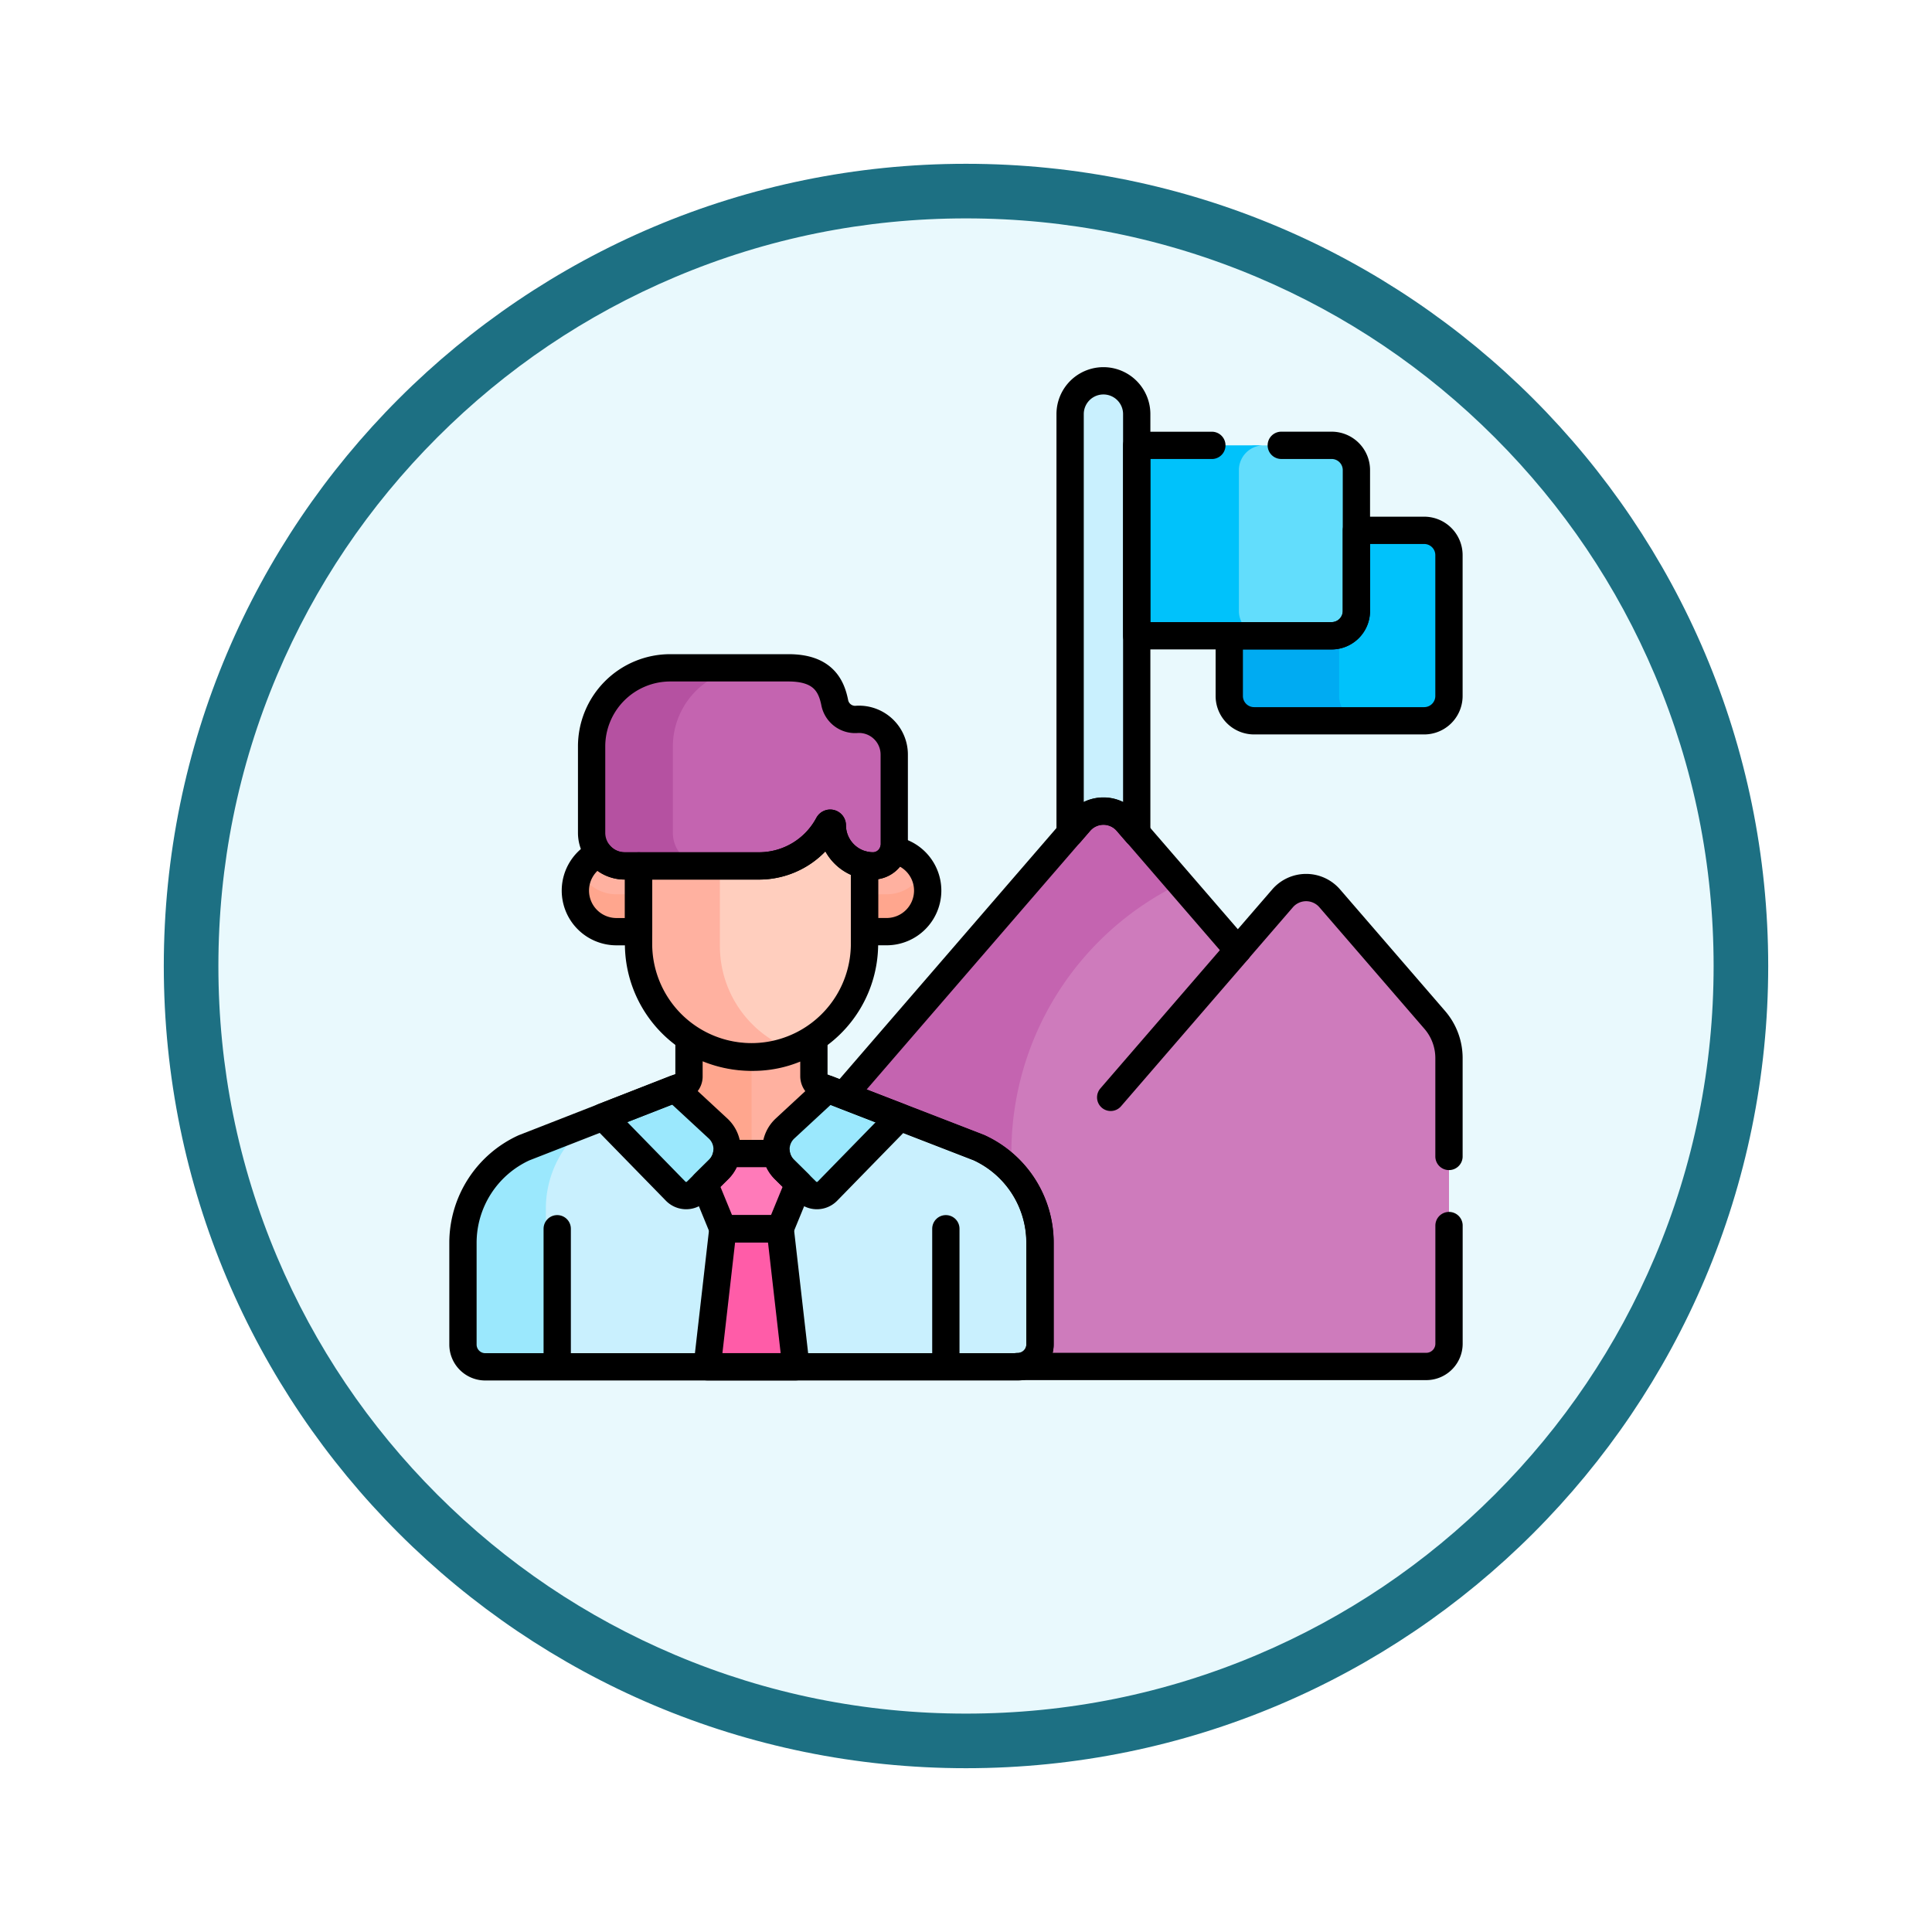 <svg xmlns="http://www.w3.org/2000/svg" xmlns:xlink="http://www.w3.org/1999/xlink" width="106.16" height="106.16" viewBox="0 0 106.16 106.16">
  <defs>
    <filter id="Path_982547" x="0" y="0" width="106.16" height="106.16" filterUnits="userSpaceOnUse">
      <feOffset dy="3" input="SourceAlpha"/>
      <feGaussianBlur stdDeviation="3" result="blur"/>
      <feFlood flood-opacity="0.161"/>
      <feComposite operator="in" in2="blur"/>
      <feComposite in="SourceGraphic"/>
    </filter>
  </defs>
  <g id="Group_1225015" data-name="Group 1225015" transform="translate(-1031.42 -1723.069)">
    <g id="Group_1224879" data-name="Group 1224879">
      <g id="Group_1224861" data-name="Group 1224861">
        <g id="Group_1206133" data-name="Group 1206133" transform="translate(0 -58.931)">
          <g id="Group_1203662" data-name="Group 1203662" transform="translate(0 -4797.878)">
            <g id="Group_1203346" data-name="Group 1203346" transform="translate(759.42 5174.875)">
              <g id="Group_1177900" data-name="Group 1177900" transform="translate(281 1411.003)">
                <g id="Group_1172010" data-name="Group 1172010" transform="translate(0)">
                  <g id="Group_1171046" data-name="Group 1171046">
                    <g id="Group_1148525" data-name="Group 1148525">
                      <g transform="matrix(1, 0, 0, 1, -9, -6)" filter="url(#Path_982547)">
                        <g id="Path_982547-2" data-name="Path 982547" transform="translate(9 6)" fill="#e9f9fd">
                          <path d="M 44.08 86.66 C 38.331 86.66 32.755 85.535 27.507 83.315 C 22.436 81.17 17.882 78.1 13.971 74.189 C 10.06 70.278 6.99 65.724 4.846 60.654 C 2.626 55.405 1.5 49.829 1.5 44.08 C 1.5 38.331 2.626 32.755 4.846 27.507 C 6.99 22.436 10.06 17.882 13.971 13.971 C 17.882 10.06 22.436 6.99 27.507 4.846 C 32.755 2.626 38.331 1.5 44.08 1.5 C 49.829 1.5 55.405 2.626 60.654 4.846 C 65.724 6.99 70.278 10.06 74.189 13.971 C 78.1 17.882 81.17 22.436 83.315 27.507 C 85.535 32.755 86.66 38.331 86.66 44.08 C 86.66 49.829 85.535 55.405 83.315 60.654 C 81.17 65.724 78.1 70.278 74.189 74.189 C 70.278 78.1 65.724 81.17 60.654 83.315 C 55.405 85.535 49.829 86.66 44.08 86.66 Z" stroke="none"/>
                          <path d="M 44.08 3 C 38.533 3 33.153 4.086 28.091 6.227 C 23.199 8.296 18.806 11.258 15.032 15.032 C 11.258 18.806 8.296 23.199 6.227 28.091 C 4.086 33.153 3 38.533 3 44.08 C 3 49.627 4.086 55.007 6.227 60.07 C 8.296 64.961 11.258 69.355 15.032 73.128 C 18.806 76.902 23.199 79.864 28.091 81.933 C 33.153 84.075 38.533 85.16 44.08 85.16 C 49.627 85.16 55.007 84.075 60.07 81.933 C 64.961 79.864 69.355 76.902 73.128 73.128 C 76.902 69.355 79.864 64.961 81.933 60.07 C 84.075 55.007 85.16 49.627 85.16 44.08 C 85.16 38.533 84.075 33.153 81.933 28.091 C 79.864 23.199 76.902 18.806 73.128 15.032 C 69.355 11.258 64.961 8.296 60.07 6.227 C 55.007 4.086 49.627 3 44.08 3 M 44.08 0 C 68.425 0 88.16 19.735 88.16 44.08 C 88.16 68.425 68.425 88.16 44.08 88.16 C 19.735 88.16 0 68.425 0 44.08 C 0 19.735 19.735 0 44.08 0 Z" stroke="none" fill="#1d7083"/>
                        </g>
                      </g>
                    </g>
                  </g>
                </g>
              </g>
            </g>
          </g>
        </g>
      </g>
      <g id="leadership_9793061" transform="translate(1049.363 1736.494)">
        <g id="Group_1224877" data-name="Group 1224877" transform="translate(7.5 7.5)">
          <path id="Path_1090982" data-name="Path 1090982" d="M452.158,82.873h-3.724l-.423.563v3.87l-.727.5v4.343l.282.6.545.491.315.1h3.732a1.363,1.363,0,0,0,1.363-1.363V84.236A1.362,1.362,0,0,0,452.158,82.873Z" transform="translate(-399.345 -74.657)" fill="#00c2fb"/>
          <g id="Group_1224872" data-name="Group 1224872" transform="translate(42.104 13.014)">
            <path id="Path_1090983" data-name="Path 1090983" d="M399.794,131.189v-4.3l-.264.183h-4.5l-1.275.815v3.306a1.363,1.363,0,0,0,1.363,1.363h6.035A1.362,1.362,0,0,1,399.794,131.189Z" transform="translate(-393.759 -126.884)" fill="#00abf2"/>
          </g>
          <path id="Path_1090984" data-name="Path 1090984" d="M401.112,40.039h-4.3l-.79.259-.321.954v8.284l.836.79.533.177h4.042a1.363,1.363,0,0,0,1.363-1.363V41.4A1.363,1.363,0,0,0,401.112,40.039Z" transform="translate(-353.386 -36.492)" fill="#62ddfc"/>
          <path id="Path_1090985" data-name="Path 1090985" d="M345.9,49.141V41.4a1.362,1.362,0,0,1,1.363-1.363h-6.981l-.834,1v8.648l.834.815h6.981A1.363,1.363,0,0,1,345.9,49.141Z" transform="translate(-303.267 -36.492)" fill="#00c2fb"/>
          <path id="Path_1090986" data-name="Path 1090986" d="M314.059,33.275a1.712,1.712,0,0,1,2.59,0l.535.619V9.33a1.83,1.83,0,1,0-3.66,0V33.894Z" transform="translate(-280.166 -7.5)" fill="#c9f0fe"/>
          <path id="Path_1090987" data-name="Path 1090987" d="M301.717,268.466l-5.774-6.682a1.712,1.712,0,0,0-2.59,0l-2.458,2.844-3.161-3.658h-1.018l-5.625,3.473-2.834,4.651-.472,3.165v5.733l1.491.712s-.11,6.867,0,7.085-1.255,1.726-1.255,1.726h23.226a1.251,1.251,0,0,0,1.251-1.251v-15.7A3.2,3.2,0,0,0,301.717,268.466Z" transform="translate(-248.321 -233.34)" fill="#ce7bbc"/>
          <g id="Group_1224873" data-name="Group 1224873" transform="translate(20.914 23.648)">
            <path id="Path_1090988" data-name="Path 1090988" d="M208.575,243.219a16.429,16.429,0,0,1,9.281-14.8l-2.929-3.389a1.712,1.712,0,0,0-2.59,0l-12.979,15.021,1.146,1.852,8.285,3.96A16.55,16.55,0,0,1,208.575,243.219Z" transform="translate(-199.358 -224.441)" fill="#c464b0"/>
          </g>
          <path id="Path_1090989" data-name="Path 1090989" d="M208.938,246.564l1.024-.681.2-.345.031-.266a2.26,2.26,0,0,0-1.634-1.2H208l-1.381.868v1.622Z" transform="translate(-184.914 -218.286)" fill="#ffb1a0"/>
          <path id="Path_1090990" data-name="Path 1090990" d="M66.409,247.22l1.081.872h2.569v-2.08H68.212l-.763-.223a2.27,2.27,0,0,0-1.04,1.01Z" transform="translate(-59.988 -219.814)" fill="#ffb1a0"/>
          <path id="Path_1090991" data-name="Path 1090991" d="M208.189,256.287h-1.215l-.354-.474v2.054l.354.474h1.215a2.257,2.257,0,0,0,2.257-2.257h0a2.24,2.24,0,0,0-.249-1.027A2.255,2.255,0,0,1,208.189,256.287Z" transform="translate(-184.914 -228.072)" fill="#ffa68e"/>
          <path id="Path_1090992" data-name="Path 1090992" d="M66.383,256.286a2.255,2.255,0,0,1-2.008-1.23,2.238,2.238,0,0,0-.249,1.027h0a2.257,2.257,0,0,0,2.257,2.257H67.6l.427-.837v-2.054l-.427.837Z" transform="translate(-57.953 -228.071)" fill="#ffa68e"/>
          <path id="Path_1090993" data-name="Path 1090993" d="M70.258,375.474l-4.352-1.686-1.074.495L62.784,373.2l-3.219,3.468h-3.61l-3.976-3.229-1.175.342h-1.2l-.548.214h0l-1,.545-1.393,1.744-.542,2.162v8.484l.308.417.657-.672.818.835H55.32l2.934-1.09,1.947,1.09h7.42l.818-.69.818.69h3.131a1.226,1.226,0,0,0,1.226-1.226v-5.6A5.746,5.746,0,0,0,70.258,375.474Z" transform="translate(-41.908 -333.334)" fill="#c9f0fe"/>
          <g id="Group_1224874" data-name="Group 1224874" transform="translate(0 40.659)">
            <path id="Path_1090994" data-name="Path 1090994" d="M12.051,385.294a5.78,5.78,0,0,1,2.6-4.8l-3.794,1.482a5.745,5.745,0,0,0-3.356,5.2v5.6a1.226,1.226,0,0,0,1.226,1.226h3.131l.193-.2Z" transform="translate(-7.5 -380.496)" fill="#9be8fd"/>
          </g>
          <path id="Path_1090995" data-name="Path 1090995" d="M154.575,337.03l-.565-.8-.352-.136a.62.62,0,0,1-.4-.577l0-2.039-1.337-.71h-2.471v7.875h2.183l3.219-3.468Z" transform="translate(-133.979 -297.315)" fill="#ffb1a0"/>
          <path id="Path_1090996" data-name="Path 1090996" d="M105.676,332.772h-2.592l-.843.7v2.045a.571.571,0,0,1-.264.5l-.5.2-.1.772-1.478.43,3.976,3.229h1.805Z" transform="translate(-89.823 -297.315)" fill="#ffa68e"/>
          <path id="Path_1090997" data-name="Path 1090997" d="M136.414,227.531h-1.363l-2.362,2.013H129.15v6.613l1.7,2.846,2.023,1.309H134a6.128,6.128,0,0,0,3.953-5.722v-5.07Z" transform="translate(-115.889 -203.546)" fill="#ffcebe"/>
          <g id="Group_1224875" data-name="Group 1224875" transform="translate(9.645 25.998)">
            <path id="Path_1090998" data-name="Path 1090998" d="M100.451,251.045v-4.388l.832-.659H96.814l-.832.659v4.388a6.268,6.268,0,0,0,8.461,5.722A6.079,6.079,0,0,1,100.451,251.045Z" transform="translate(-95.982 -245.998)" fill="#ffb1a0"/>
          </g>
          <path id="Path_1090999" data-name="Path 1090999" d="M134.181,397.582l-1.078-.561h-2.725l-1.078.652-.151,1,1.019,2.482,2.448.426.7-.426,1.019-2.482Z" transform="translate(-115.889 -354.561)" fill="#ff7ab9"/>
          <path id="Path_1091000" data-name="Path 1091000" d="M130.538,442.508h4.881l-.867-7.584h-3.146Z" transform="translate(-117.126 -388.332)" fill="#ff5ca8"/>
          <path id="Path_1091001" data-name="Path 1091001" d="M78.117,365.907l3.984,4.082a.809.809,0,0,0,1.148.01l1.218-1.205a1.557,1.557,0,0,0-.037-2.25l-2.357-2.182Z" transform="translate(-70.419 -325.462)" fill="#9be8fd"/>
          <path id="Path_1091002" data-name="Path 1091002" d="M166.926,370.156a.809.809,0,0,0,1.148-.01l3.974-4.072-3.966-1.536-2.336,2.163a1.557,1.557,0,0,0-.038,2.25Z" transform="translate(-148.051 -325.619)" fill="#9be8fd"/>
          <path id="Path_1091003" data-name="Path 1091003" d="M121.783,155.028a1.141,1.141,0,0,1-1.233-.9c-.19-.969-.669-1.931-2.544-1.931h-3.189l-1.257.342-1.163,1.036-.945,2.053v6.159l.715,1.063.857.232h3.357a4.319,4.319,0,0,0,3.812-2.287.115.115,0,0,1,.216.055,2.238,2.238,0,0,0,2.231,2.231,1.173,1.173,0,0,0,1.17-1.17v-4.949A1.938,1.938,0,0,0,121.783,155.028Z" transform="translate(-100.121 -136.426)" fill="#c464b0"/>
          <g id="Group_1224876" data-name="Group 1224876" transform="translate(7.061 15.773)">
            <path id="Path_1091004" data-name="Path 1091004" d="M76.744,161.264v-4.742a4.321,4.321,0,0,1,4.321-4.321H76.6a4.321,4.321,0,0,0-4.321,4.321v4.742a1.82,1.82,0,0,0,1.82,1.82h4.469A1.82,1.82,0,0,1,76.744,161.264Z" transform="translate(-72.275 -152.2)" fill="#b551a1"/>
          </g>
        </g>
        <g id="Group_1224878" data-name="Group 1224878" transform="translate(7.5 7.5)">
          <path id="Path_1091005" data-name="Path 1091005" d="M106.626,230.622a.115.115,0,0,0-.216-.055,4.319,4.319,0,0,1-3.812,2.287H95.982v4.388a6.208,6.208,0,0,0,12.414,0v-4.437A2.24,2.24,0,0,1,106.626,230.622Z" transform="translate(-86.337 -206.197)" fill="none" stroke="#000" stroke-linecap="round" stroke-linejoin="round" stroke-miterlimit="10" stroke-width="1.5"/>
          <path id="Path_1091006" data-name="Path 1091006" d="M54.975,434.924v7.489" transform="translate(-49.8 -388.332)" fill="none" stroke="#000" stroke-linecap="round" stroke-linejoin="round" stroke-miterlimit="10" stroke-width="1.5"/>
          <path id="Path_1091007" data-name="Path 1091007" d="M65.415,245.788a2.255,2.255,0,0,0-1.289,2.037h0a2.257,2.257,0,0,0,2.257,2.257H67.6v-3.613h-.765A1.815,1.815,0,0,1,65.415,245.788Z" transform="translate(-57.953 -219.813)" fill="none" stroke="#000" stroke-linecap="round" stroke-linejoin="round" stroke-miterlimit="10" stroke-width="1.5"/>
          <path id="Path_1091008" data-name="Path 1091008" d="M211.461,244.074a1.173,1.173,0,0,1-1.129.868h0a2.2,2.2,0,0,1-.461-.05h0v3.661h1.215a2.257,2.257,0,0,0,2.257-2.257h0A2.256,2.256,0,0,0,211.461,244.074Z" transform="translate(-187.811 -218.286)" fill="none" stroke="#000" stroke-linecap="round" stroke-linejoin="round" stroke-miterlimit="10" stroke-width="1.5"/>
          <path id="Path_1091009" data-name="Path 1091009" d="M250.878,434.924v7.489" transform="translate(-224.348 -388.332)" fill="none" stroke="#000" stroke-linecap="round" stroke-linejoin="round" stroke-miterlimit="10" stroke-width="1.5"/>
          <path id="Path_1091010" data-name="Path 1091010" d="M78.117,365.907l3.984,4.082a.809.809,0,0,0,1.148.01l1.218-1.205a1.557,1.557,0,0,0-.037-2.25l-2.357-2.182Z" transform="translate(-70.419 -325.462)" fill="none" stroke="#000" stroke-linecap="round" stroke-linejoin="round" stroke-miterlimit="10" stroke-width="1.5"/>
          <path id="Path_1091011" data-name="Path 1091011" d="M166.926,370.156a.809.809,0,0,0,1.148-.01l3.974-4.072-3.966-1.536-2.336,2.163a1.557,1.557,0,0,0-.038,2.25Z" transform="translate(-148.051 -325.619)" fill="none" stroke="#000" stroke-linecap="round" stroke-linejoin="round" stroke-miterlimit="10" stroke-width="1.5"/>
          <path id="Path_1091012" data-name="Path 1091012" d="M133.314,401.152l1.019-2.482-.787-.779a1.547,1.547,0,0,1-.443-.871h-2.725a1.547,1.547,0,0,1-.443.871l-.787.779,1.019,2.482Z" transform="translate(-115.889 -354.56)" fill="none" stroke="#000" stroke-linecap="round" stroke-linejoin="round" stroke-miterlimit="10" stroke-width="1.5"/>
          <path id="Path_1091013" data-name="Path 1091013" d="M130.538,442.508h4.881l-.867-7.584h-3.146Z" transform="translate(-117.126 -388.332)" fill="none" stroke="#000" stroke-linecap="round" stroke-linejoin="round" stroke-miterlimit="10" stroke-width="1.5"/>
          <path id="Path_1091014" data-name="Path 1091014" d="M86.876,155.028a1.141,1.141,0,0,1-1.234-.9c-.19-.969-.669-1.931-2.544-1.931H76.6a4.321,4.321,0,0,0-4.321,4.321v4.742a1.82,1.82,0,0,0,1.82,1.82h7.38a4.319,4.319,0,0,0,3.812-2.287.115.115,0,0,1,.216.055,2.238,2.238,0,0,0,2.231,2.231,1.173,1.173,0,0,0,1.17-1.17v-4.949A1.938,1.938,0,0,0,86.876,155.028Z" transform="translate(-65.214 -136.426)" fill="none" stroke="#000" stroke-linecap="round" stroke-linejoin="round" stroke-miterlimit="10" stroke-width="1.5"/>
          <path id="Path_1091015" data-name="Path 1091015" d="M35.849,345.187l-8.67-3.357a.62.62,0,0,1-.4-.577l0-2.039a6.081,6.081,0,0,1-3.34,1,6.42,6.42,0,0,1-3.523-1.005v2.045a.571.571,0,0,1-.264.5l-8.8,3.436a5.746,5.746,0,0,0-3.356,5.2V356a1.226,1.226,0,0,0,1.226,1.226H37.979A1.226,1.226,0,0,0,39.2,356v-5.6A5.746,5.746,0,0,0,35.849,345.187Z" transform="translate(-7.5 -303.046)" fill="none" stroke="#000" stroke-linecap="round" stroke-linejoin="round" stroke-miterlimit="10" stroke-width="1.5"/>
          <line id="Line_729" data-name="Line 729" y1="8.085" x2="6.987" transform="translate(35.587 31.288)" fill="none" stroke="#000" stroke-linecap="round" stroke-linejoin="round" stroke-miterlimit="10" stroke-width="1.5"/>
          <path id="Path_1091016" data-name="Path 1091016" d="M314.059,31.74a1.712,1.712,0,0,1,2.59,0l.535.619V9.33a1.83,1.83,0,1,0-3.66,0V32.359Z" transform="translate(-280.166 -7.5)" fill="none" stroke="#000" stroke-linecap="round" stroke-linejoin="round" stroke-miterlimit="10" stroke-width="1.5"/>
          <path id="Path_1091017" data-name="Path 1091017" d="M404.466,82.873h-3.724v4.433a1.363,1.363,0,0,1-1.363,1.363h-5.622v3.306a1.363,1.363,0,0,0,1.363,1.363h9.346a1.363,1.363,0,0,0,1.363-1.363V84.236A1.362,1.362,0,0,0,404.466,82.873Z" transform="translate(-351.654 -74.657)" fill="none" stroke="#000" stroke-linecap="round" stroke-linejoin="round" stroke-miterlimit="10" stroke-width="1.5"/>
          <path id="Path_1091018" data-name="Path 1091018" d="M351.228,40.039H347.1V50.5h10.708a1.362,1.362,0,0,0,1.363-1.363V41.4a1.362,1.362,0,0,0-1.363-1.363h-2.765" transform="translate(-310.082 -36.492)" fill="none" stroke="#000" stroke-linecap="round" stroke-linejoin="round" stroke-miterlimit="10" stroke-width="1.5"/>
          <path id="Path_1091019" data-name="Path 1091019" d="M232.62,243.411v-5.4a3.206,3.206,0,0,0-.78-2.1l-5.774-6.682a1.712,1.712,0,0,0-2.59,0l-2.458,2.844-6.09-7.048a1.712,1.712,0,0,0-2.59,0l-12.979,15.021,7.436,2.88a5.746,5.746,0,0,1,3.356,5.2v5.6a1.226,1.226,0,0,1-1.226,1.226h22.446a1.251,1.251,0,0,0,1.251-1.251v-6.491" transform="translate(-178.444 -200.792)" fill="none" stroke="#000" stroke-linecap="round" stroke-linejoin="round" stroke-miterlimit="10" stroke-width="1.5"/>
        </g>
      </g>
    </g>
  </g>
</svg>
